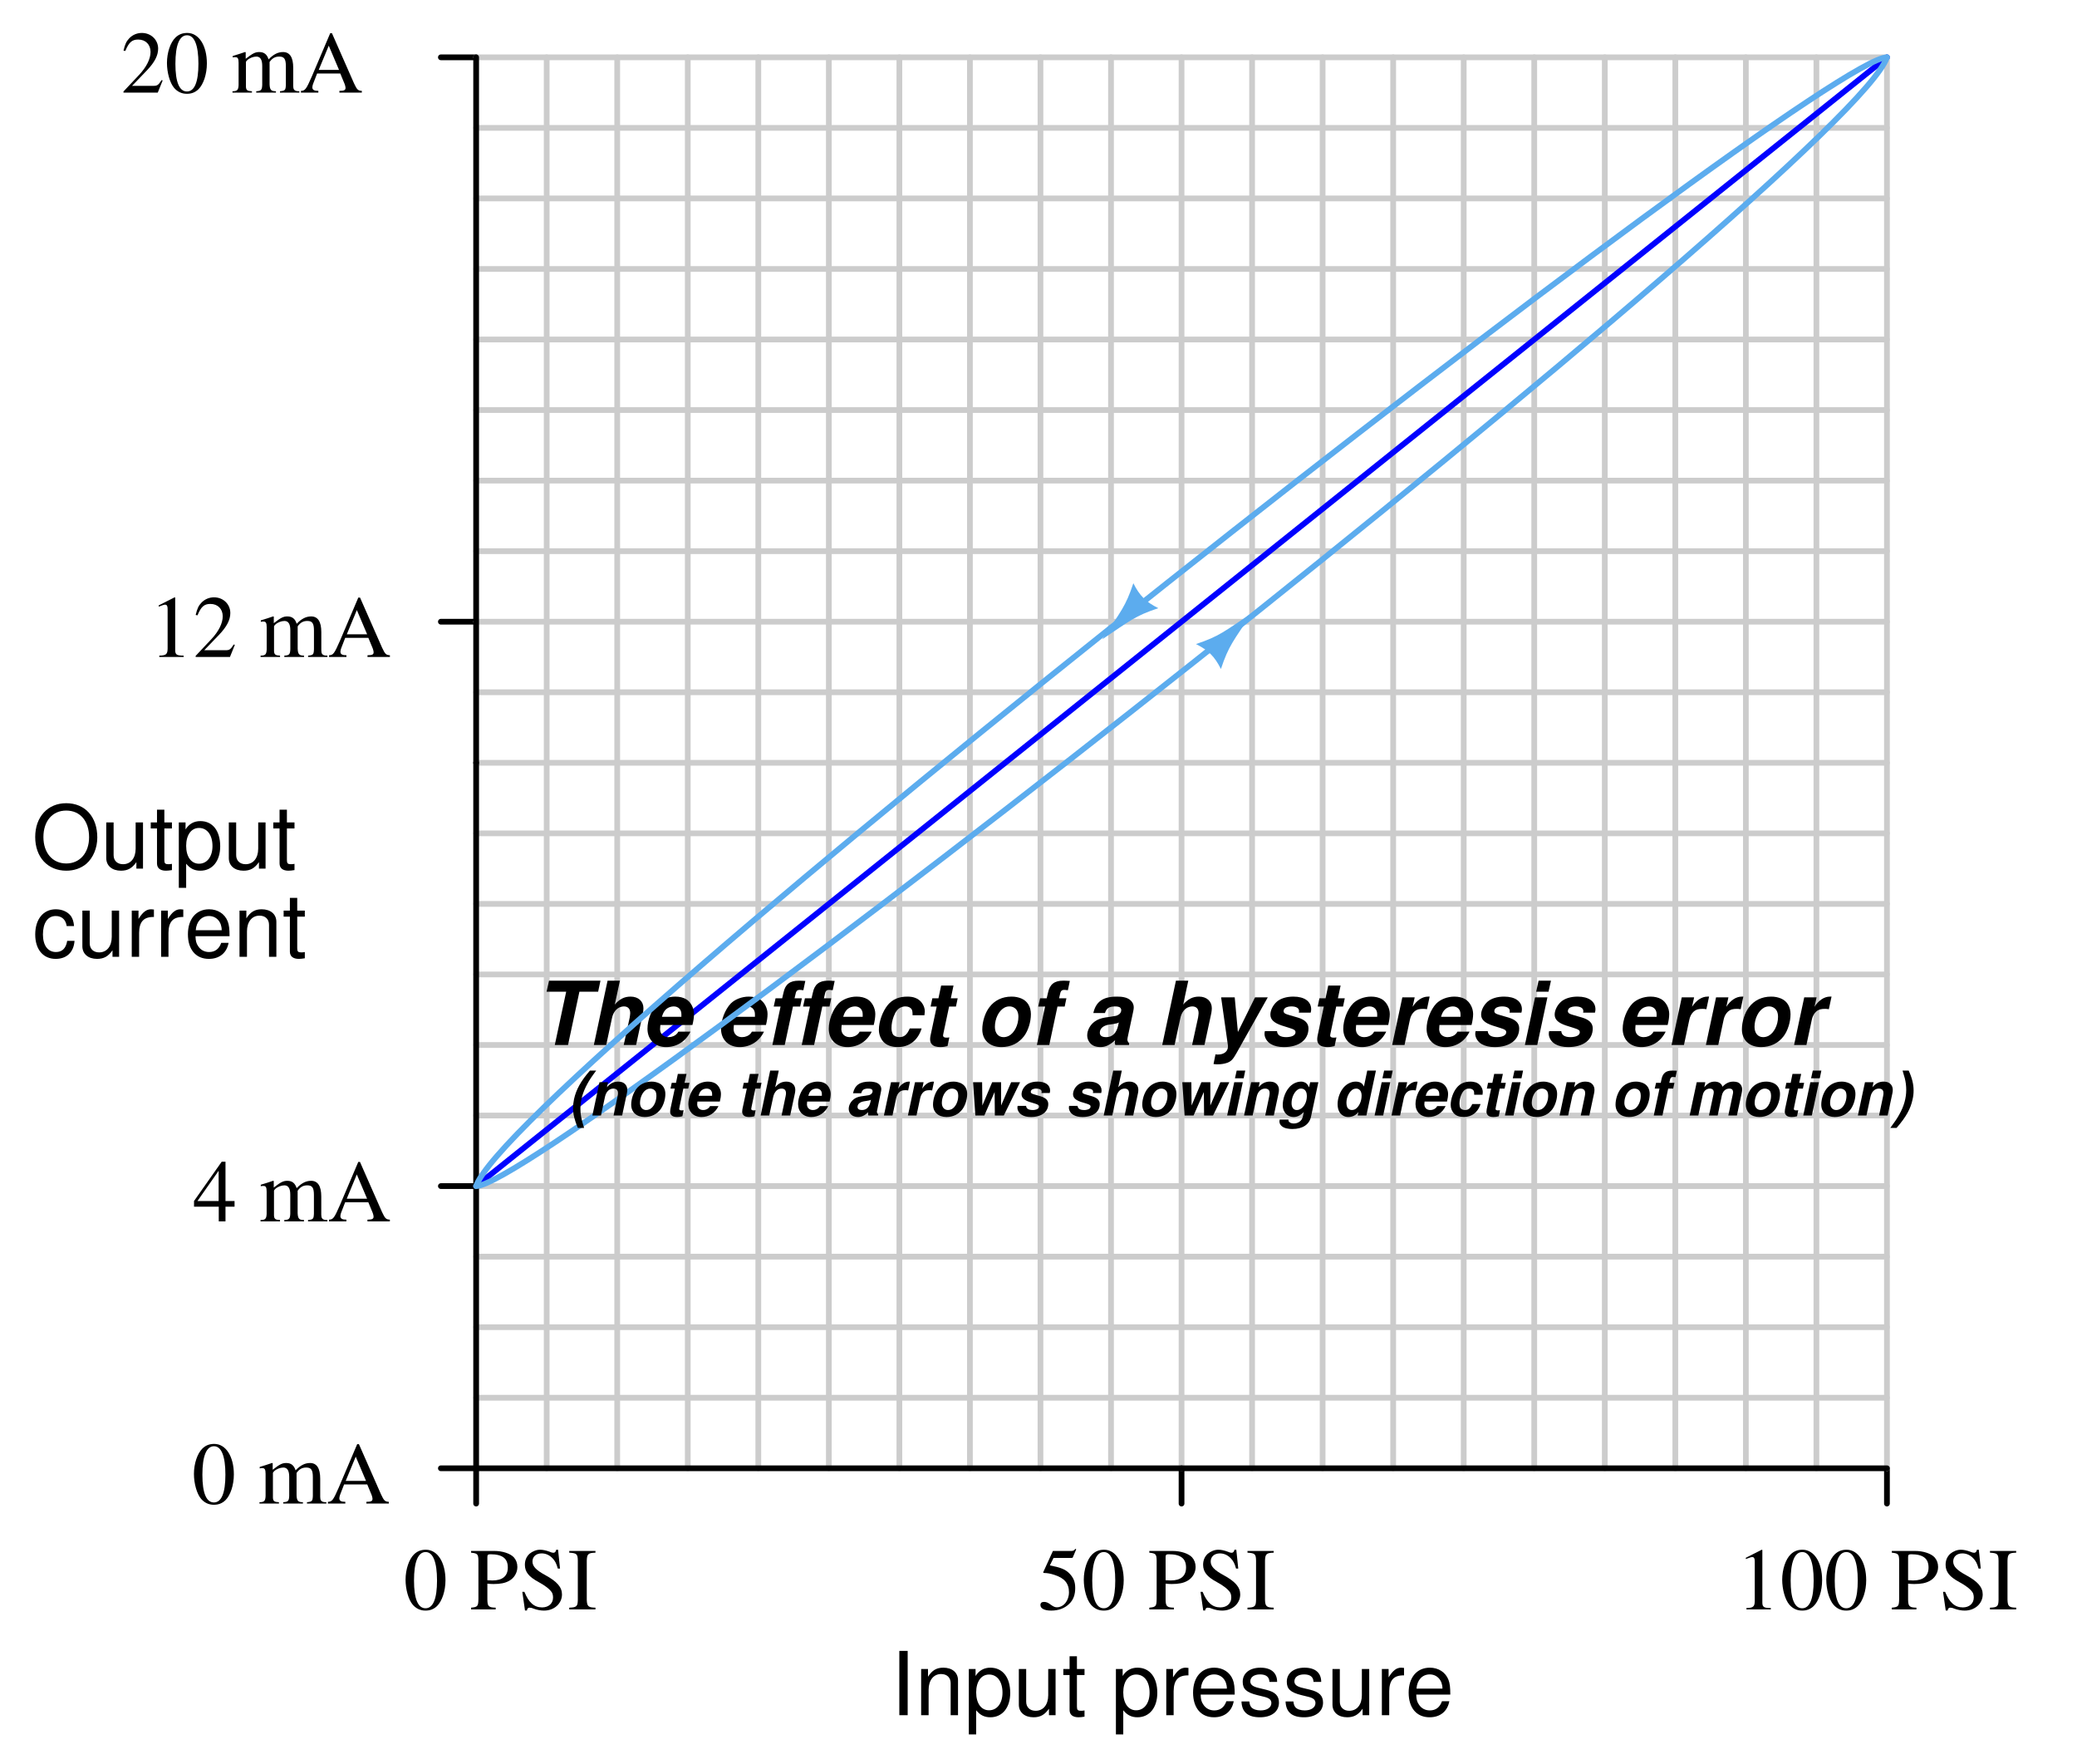 <?xml version="1.0" encoding="UTF-8"?>
<svg xmlns="http://www.w3.org/2000/svg" xmlns:xlink="http://www.w3.org/1999/xlink" viewBox="0 0 264.999 224.999" version="1.2">
<defs>
<g>
<symbol overflow="visible" id="glyph0-0">
<path style="stroke:none;" d=""/>
</symbol>
<symbol overflow="visible" id="glyph0-1">
<path style="stroke:none;" d="M 4.375 -8.344 C 2.031 -8.344 0.422 -6.609 0.422 -4.031 C 0.422 -1.469 2.016 0.266 4.391 0.266 C 5.391 0.266 6.266 -0.047 6.938 -0.609 C 7.812 -1.359 8.344 -2.625 8.344 -3.969 C 8.344 -6.609 6.781 -8.344 4.375 -8.344 Z M 4.375 -7.406 C 6.156 -7.406 7.297 -6.078 7.297 -4 C 7.297 -2.016 6.125 -0.656 4.391 -0.656 C 2.625 -0.656 1.469 -2.016 1.469 -4.031 C 1.469 -6.062 2.625 -7.406 4.375 -7.406 Z M 4.375 -7.406 "/>
</symbol>
<symbol overflow="visible" id="glyph0-2">
<path style="stroke:none;" d="M 5.422 0 L 5.422 -5.891 L 4.484 -5.891 L 4.484 -2.547 C 4.484 -1.344 3.859 -0.562 2.875 -0.562 C 2.141 -0.562 1.672 -1.016 1.672 -1.719 L 1.672 -5.891 L 0.734 -5.891 L 0.734 -1.344 C 0.734 -0.375 1.469 0.266 2.609 0.266 C 3.469 0.266 4.031 -0.047 4.578 -0.828 L 4.578 0 Z M 5.422 0 "/>
</symbol>
<symbol overflow="visible" id="glyph0-3">
<path style="stroke:none;" d="M 2.859 -5.891 L 1.891 -5.891 L 1.891 -7.516 L 0.953 -7.516 L 0.953 -5.891 L 0.156 -5.891 L 0.156 -5.125 L 0.953 -5.125 L 0.953 -0.672 C 0.953 -0.062 1.359 0.266 2.094 0.266 C 2.344 0.266 2.547 0.234 2.859 0.188 L 2.859 -0.609 C 2.719 -0.578 2.594 -0.562 2.406 -0.562 C 2 -0.562 1.891 -0.672 1.891 -1.094 L 1.891 -5.125 L 2.859 -5.125 Z M 2.859 -5.891 "/>
</symbol>
<symbol overflow="visible" id="glyph0-4">
<path style="stroke:none;" d="M 0.609 2.453 L 1.547 2.453 L 1.547 -0.625 C 2.047 -0.016 2.594 0.266 3.359 0.266 C 4.891 0.266 5.891 -0.969 5.891 -2.844 C 5.891 -4.828 4.922 -6.062 3.359 -6.062 C 2.547 -6.062 1.906 -5.703 1.469 -5 L 1.469 -5.891 L 0.609 -5.891 Z M 3.188 -5.188 C 4.234 -5.188 4.906 -4.281 4.906 -2.875 C 4.906 -1.531 4.219 -0.625 3.188 -0.625 C 2.188 -0.625 1.547 -1.516 1.547 -2.906 C 1.547 -4.281 2.188 -5.188 3.188 -5.188 Z M 3.188 -5.188 "/>
</symbol>
<symbol overflow="visible" id="glyph0-5">
<path style="stroke:none;" d="M 2.188 -8.203 L 1.125 -8.203 L 1.125 0 L 2.188 0 Z M 2.188 -8.203 "/>
</symbol>
<symbol overflow="visible" id="glyph0-6">
<path style="stroke:none;" d="M 0.781 -5.891 L 0.781 0 L 1.734 0 L 1.734 -3.25 C 1.734 -4.453 2.359 -5.25 3.328 -5.25 C 4.078 -5.25 4.547 -4.797 4.547 -4.078 L 4.547 0 L 5.484 0 L 5.484 -4.453 C 5.484 -5.438 4.75 -6.062 3.609 -6.062 C 2.734 -6.062 2.172 -5.719 1.656 -4.906 L 1.656 -5.891 Z M 0.781 -5.891 "/>
</symbol>
<symbol overflow="visible" id="glyph0-7">
<path style="stroke:none;" d=""/>
</symbol>
<symbol overflow="visible" id="glyph0-8">
<path style="stroke:none;" d="M 0.781 -5.891 L 0.781 0 L 1.719 0 L 1.719 -3.062 C 1.734 -4.484 2.312 -5.109 3.609 -5.078 L 3.609 -6.031 C 3.453 -6.047 3.359 -6.062 3.25 -6.062 C 2.641 -6.062 2.188 -5.703 1.641 -4.828 L 1.641 -5.891 Z M 0.781 -5.891 "/>
</symbol>
<symbol overflow="visible" id="glyph0-9">
<path style="stroke:none;" d="M 5.766 -2.625 C 5.766 -3.531 5.703 -4.078 5.531 -4.516 C 5.156 -5.484 4.25 -6.062 3.156 -6.062 C 1.5 -6.062 0.453 -4.812 0.453 -2.875 C 0.453 -0.922 1.469 0.266 3.125 0.266 C 4.484 0.266 5.406 -0.5 5.641 -1.781 L 4.703 -1.781 C 4.438 -1.016 3.922 -0.609 3.156 -0.609 C 2.562 -0.609 2.062 -0.875 1.75 -1.375 C 1.516 -1.703 1.438 -2.047 1.422 -2.625 Z M 1.453 -3.391 C 1.531 -4.484 2.188 -5.203 3.141 -5.203 C 4.094 -5.203 4.766 -4.453 4.766 -3.391 Z M 1.453 -3.391 "/>
</symbol>
<symbol overflow="visible" id="glyph0-10">
<path style="stroke:none;" d="M 4.922 -4.25 C 4.922 -5.406 4.156 -6.062 2.797 -6.062 C 1.422 -6.062 0.531 -5.359 0.531 -4.266 C 0.531 -3.344 1 -2.906 2.391 -2.562 L 3.281 -2.344 C 3.922 -2.188 4.188 -1.953 4.188 -1.547 C 4.188 -0.984 3.641 -0.609 2.812 -0.609 C 2.312 -0.609 1.875 -0.75 1.641 -1 C 1.5 -1.172 1.422 -1.344 1.375 -1.75 L 0.375 -1.75 C 0.422 -0.391 1.188 0.266 2.734 0.266 C 4.219 0.266 5.156 -0.469 5.156 -1.609 C 5.156 -2.484 4.672 -2.969 3.5 -3.25 L 2.594 -3.469 C 1.828 -3.641 1.5 -3.891 1.5 -4.312 C 1.5 -4.859 1.984 -5.203 2.75 -5.203 C 3.516 -5.203 3.922 -4.875 3.938 -4.25 Z M 4.922 -4.25 "/>
</symbol>
<symbol overflow="visible" id="glyph0-11">
<path style="stroke:none;" d="M 5.297 -3.922 C 5.25 -4.484 5.125 -4.859 4.906 -5.188 C 4.5 -5.734 3.797 -6.062 2.969 -6.062 C 1.375 -6.062 0.344 -4.797 0.344 -2.844 C 0.344 -0.938 1.359 0.266 2.953 0.266 C 4.359 0.266 5.25 -0.578 5.359 -2.031 L 4.422 -2.031 C 4.266 -1.078 3.781 -0.609 2.984 -0.609 C 1.953 -0.609 1.328 -1.453 1.328 -2.844 C 1.328 -4.312 1.938 -5.203 2.953 -5.203 C 3.75 -5.203 4.234 -4.734 4.359 -3.922 Z M 5.297 -3.922 "/>
</symbol>
<symbol overflow="visible" id="glyph1-0">
<path style="stroke:none;" d=""/>
</symbol>
<symbol overflow="visible" id="glyph1-1">
<path style="stroke:none;" d="M 2.859 -7.609 C 2.234 -7.609 1.766 -7.422 1.344 -7.016 C 0.703 -6.391 0.266 -5.094 0.266 -3.781 C 0.266 -2.547 0.641 -1.234 1.172 -0.609 C 1.594 -0.109 2.156 0.156 2.812 0.156 C 3.391 0.156 3.875 -0.031 4.281 -0.422 C 4.922 -1.047 5.359 -2.344 5.359 -3.719 C 5.359 -6.016 4.328 -7.609 2.859 -7.609 Z M 2.828 -7.312 C 3.766 -7.312 4.281 -6.047 4.281 -3.688 C 4.281 -1.344 3.781 -0.141 2.812 -0.141 C 1.844 -0.141 1.344 -1.344 1.344 -3.672 C 1.344 -6.078 1.859 -7.312 2.828 -7.312 Z M 2.828 -7.312 "/>
</symbol>
<symbol overflow="visible" id="glyph1-2">
<path style="stroke:none;" d=""/>
</symbol>
<symbol overflow="visible" id="glyph1-3">
<path style="stroke:none;" d="M 0.188 -7.234 C 1.016 -7.141 1.109 -7.047 1.125 -6.219 L 1.125 -1.344 C 1.109 -0.391 1.031 -0.297 0.188 -0.219 L 0.188 0 L 3.328 0 L 3.328 -0.219 C 2.438 -0.234 2.281 -0.391 2.266 -1.219 L 2.266 -3.281 C 2.562 -3.25 2.75 -3.234 3.047 -3.234 C 3.938 -3.234 4.531 -3.359 5.016 -3.625 C 5.688 -3.984 6.094 -4.672 6.094 -5.406 C 6.094 -5.891 5.938 -6.312 5.641 -6.641 C 5.188 -7.125 4.203 -7.453 3.156 -7.453 L 0.188 -7.453 Z M 2.266 -6.656 C 2.266 -6.953 2.344 -7.031 2.656 -7.031 C 4.172 -7.031 4.875 -6.5 4.875 -5.344 C 4.875 -4.25 4.203 -3.688 2.906 -3.688 C 2.688 -3.688 2.531 -3.703 2.266 -3.719 Z M 2.266 -6.656 "/>
</symbol>
<symbol overflow="visible" id="glyph1-4">
<path style="stroke:none;" d="M 5.031 -7.609 L 4.797 -7.609 C 4.75 -7.359 4.625 -7.219 4.438 -7.219 C 4.312 -7.219 4.125 -7.266 3.938 -7.359 C 3.516 -7.516 3.109 -7.609 2.734 -7.609 C 2.266 -7.609 1.766 -7.406 1.391 -7.094 C 1 -6.734 0.797 -6.266 0.797 -5.688 C 0.797 -4.781 1.297 -4.156 2.547 -3.484 C 3.359 -3.047 3.953 -2.594 4.234 -2.172 C 4.328 -2.031 4.391 -1.781 4.391 -1.5 C 4.391 -0.766 3.828 -0.25 3 -0.25 C 1.984 -0.25 1.297 -0.859 0.734 -2.234 L 0.469 -2.234 L 0.812 0.141 L 1.062 0.141 C 1.062 -0.062 1.203 -0.219 1.375 -0.219 C 1.5 -0.219 1.688 -0.188 1.906 -0.094 C 2.328 0.062 2.797 0.156 3.234 0.156 C 4.531 0.156 5.531 -0.734 5.531 -1.906 C 5.531 -2.828 4.906 -3.547 3.422 -4.359 C 2.234 -5 1.766 -5.484 1.766 -6.109 C 1.766 -6.734 2.234 -7.141 2.938 -7.141 C 3.438 -7.141 3.922 -6.938 4.312 -6.531 C 4.656 -6.172 4.812 -5.875 5 -5.203 L 5.281 -5.203 Z M 5.031 -7.609 "/>
</symbol>
<symbol overflow="visible" id="glyph1-5">
<path style="stroke:none;" d="M 0.203 0 L 3.547 0 L 3.547 -0.219 C 2.625 -0.234 2.469 -0.391 2.438 -1.219 L 2.438 -6.219 C 2.469 -7.062 2.609 -7.203 3.547 -7.234 L 3.547 -7.453 L 0.203 -7.453 L 0.203 -7.234 C 1.156 -7.172 1.281 -7.062 1.297 -6.219 L 1.297 -1.219 C 1.281 -0.375 1.141 -0.25 0.203 -0.219 Z M 0.203 0 "/>
</symbol>
<symbol overflow="visible" id="glyph1-6">
<path style="stroke:none;" d="M 2.031 -6.562 L 4.234 -6.562 C 4.438 -6.562 4.469 -6.562 4.5 -6.656 L 4.922 -7.656 L 4.828 -7.734 C 4.656 -7.516 4.562 -7.453 4.312 -7.453 L 1.953 -7.453 L 0.734 -4.781 C 0.719 -4.766 0.719 -4.75 0.719 -4.719 C 0.719 -4.656 0.766 -4.641 0.859 -4.641 C 1.219 -4.641 1.656 -4.562 2.125 -4.406 C 3.422 -4 4 -3.312 4 -2.188 C 4 -1.109 3.328 -0.266 2.438 -0.266 C 2.219 -0.266 2.031 -0.344 1.703 -0.578 C 1.344 -0.859 1.094 -0.953 0.828 -0.953 C 0.516 -0.953 0.359 -0.828 0.359 -0.547 C 0.359 -0.109 0.875 0.156 1.734 0.156 C 2.672 0.156 3.469 -0.141 4.047 -0.719 C 4.562 -1.219 4.797 -1.875 4.797 -2.719 C 4.797 -3.531 4.578 -4.047 4.031 -4.609 C 3.531 -5.109 2.891 -5.359 1.562 -5.609 Z M 2.031 -6.562 "/>
</symbol>
<symbol overflow="visible" id="glyph1-7">
<path style="stroke:none;" d="M 1.328 0 L 4.438 0 L 4.438 -0.172 C 3.562 -0.172 3.375 -0.297 3.359 -0.828 L 3.359 -7.578 L 3.281 -7.609 L 1.25 -6.578 L 1.25 -6.422 C 1.688 -6.594 1.953 -6.672 2.062 -6.672 C 2.297 -6.672 2.391 -6.5 2.391 -6.141 L 2.391 -1.047 C 2.375 -0.344 2.188 -0.188 1.328 -0.172 Z M 1.328 0 "/>
</symbol>
<symbol overflow="visible" id="glyph1-8">
<path style="stroke:none;" d="M 5.312 -2.594 L 4.156 -2.594 L 4.156 -7.609 L 3.672 -7.609 L 0.141 -2.594 L 0.141 -1.875 L 3.297 -1.875 L 3.297 0 L 4.156 0 L 4.156 -1.875 L 5.312 -1.875 Z M 3.281 -2.594 L 0.578 -2.594 L 3.281 -6.453 Z M 3.281 -2.594 "/>
</symbol>
<symbol overflow="visible" id="glyph1-9">
<path style="stroke:none;" d="M 0.188 0 L 2.672 0 L 2.672 -0.172 C 2.109 -0.188 1.922 -0.297 1.906 -0.75 L 1.906 -3.922 C 1.906 -3.953 2 -4.062 2.078 -4.141 C 2.359 -4.406 2.844 -4.594 3.234 -4.594 C 3.734 -4.594 3.984 -4.203 3.984 -3.406 L 3.984 -0.969 C 3.953 -0.328 3.844 -0.203 3.219 -0.172 L 3.219 0 L 5.734 0 L 5.734 -0.172 C 5.109 -0.172 4.953 -0.344 4.922 -1.062 L 4.922 -3.906 C 5.266 -4.391 5.625 -4.594 6.156 -4.594 C 6.797 -4.594 7 -4.281 7 -3.359 L 7 -0.984 C 6.969 -0.312 6.906 -0.234 6.25 -0.172 L 6.25 0 L 8.719 0 L 8.719 -0.172 L 8.422 -0.188 C 8.062 -0.25 7.938 -0.422 7.938 -0.859 L 7.938 -3.172 C 7.938 -4.5 7.5 -5.172 6.641 -5.172 C 5.984 -5.172 5.406 -4.875 4.797 -4.234 C 4.594 -4.875 4.219 -5.172 3.609 -5.172 C 3.109 -5.172 2.797 -5.031 1.875 -4.312 L 1.875 -5.156 L 1.781 -5.172 C 1.188 -4.969 0.812 -4.844 0.219 -4.672 L 0.219 -4.484 C 0.344 -4.516 0.453 -4.516 0.578 -4.516 C 0.859 -4.516 0.969 -4.344 0.969 -3.797 L 0.969 -0.953 C 0.938 -0.328 0.797 -0.172 0.188 -0.172 Z M 0.188 0 "/>
</symbol>
<symbol overflow="visible" id="glyph1-10">
<path style="stroke:none;" d="M 7.938 -0.219 C 7.438 -0.25 7.328 -0.359 6.938 -1.188 L 4.125 -7.578 L 3.906 -7.578 L 1.562 -2.062 C 0.844 -0.422 0.703 -0.234 0.172 -0.219 L 0.172 0 L 2.391 0 L 2.391 -0.219 C 1.859 -0.219 1.625 -0.344 1.625 -0.672 C 1.625 -0.812 1.672 -0.969 1.719 -1.109 L 2.234 -2.438 L 5.188 -2.438 L 5.641 -1.344 C 5.781 -1.047 5.859 -0.75 5.859 -0.594 C 5.859 -0.312 5.672 -0.219 5.078 -0.219 L 5.078 0 L 7.938 0 Z M 2.438 -2.891 L 3.719 -5.984 L 5.031 -2.891 Z M 2.438 -2.891 "/>
</symbol>
<symbol overflow="visible" id="glyph1-11">
<path style="stroke:none;" d="M 5.344 -1.547 L 5.203 -1.594 C 4.781 -0.938 4.656 -0.859 4.125 -0.859 L 1.438 -0.859 L 3.328 -2.828 C 4.328 -3.875 4.766 -4.734 4.766 -5.609 C 4.766 -6.734 3.859 -7.609 2.688 -7.609 C 2.062 -7.609 1.484 -7.359 1.062 -6.906 C 0.703 -6.531 0.547 -6.172 0.344 -5.359 L 0.578 -5.312 C 1.031 -6.406 1.422 -6.766 2.219 -6.766 C 3.172 -6.766 3.797 -6.125 3.797 -5.188 C 3.797 -4.297 3.281 -3.266 2.344 -2.266 L 0.344 -0.141 L 0.344 0 L 4.719 0 Z M 5.344 -1.547 "/>
</symbol>
<symbol overflow="visible" id="glyph2-0">
<path style="stroke:none;" d=""/>
</symbol>
<symbol overflow="visible" id="glyph2-1">
<path style="stroke:none;" d="M 5.781 -6.797 L 8.172 -6.797 L 8.469 -8.203 L 1.906 -8.203 L 1.594 -6.797 L 4.094 -6.797 L 2.641 0 L 4.328 0 Z M 5.781 -6.797 "/>
</symbol>
<symbol overflow="visible" id="glyph2-2">
<path style="stroke:none;" d="M 2.5 -8.203 L 0.75 0 L 2.328 0 L 3.062 -3.422 C 3.203 -4.141 3.641 -4.688 4.156 -4.844 C 4.297 -4.891 4.438 -4.922 4.578 -4.922 C 5.109 -4.922 5.391 -4.609 5.391 -4.062 C 5.391 -3.922 5.359 -3.766 5.328 -3.516 L 4.562 0 L 6.141 0 L 7.016 -4.078 C 7.047 -4.281 7.078 -4.484 7.078 -4.688 C 7.078 -5.578 6.422 -6.172 5.438 -6.172 C 4.641 -6.172 4.031 -5.859 3.422 -5.156 L 4.078 -8.203 Z M 2.5 -8.203 "/>
</symbol>
<symbol overflow="visible" id="glyph2-3">
<path style="stroke:none;" d="M 6.453 -2.547 C 6.578 -3.047 6.656 -3.516 6.656 -3.953 C 6.656 -4.719 6.234 -5.5 5.641 -5.844 C 5.266 -6.062 4.797 -6.172 4.266 -6.172 C 3.391 -6.172 2.484 -5.828 1.953 -5.281 C 1.234 -4.516 0.719 -3.203 0.719 -2.062 C 0.719 -0.688 1.672 0.266 3.094 0.266 C 4.453 0.266 5.594 -0.453 6.203 -1.703 L 4.656 -1.703 C 4.484 -1.359 4.156 -1.125 3.719 -1.031 C 3.594 -1.016 3.5 -1 3.391 -1 C 2.828 -1 2.406 -1.344 2.344 -1.844 C 2.328 -1.906 2.328 -1.969 2.328 -2.031 C 2.328 -2.156 2.344 -2.266 2.359 -2.547 Z M 5.047 -3.594 L 2.562 -3.594 C 2.766 -4.297 3.062 -4.656 3.594 -4.844 C 3.75 -4.891 3.906 -4.922 4.062 -4.922 C 4.656 -4.922 5.047 -4.531 5.047 -3.922 Z M 5.047 -3.594 "/>
</symbol>
<symbol overflow="visible" id="glyph2-4">
<path style="stroke:none;" d=""/>
</symbol>
<symbol overflow="visible" id="glyph2-5">
<path style="stroke:none;" d="M 4.781 -5.953 L 3.844 -5.953 L 3.984 -6.547 C 4.031 -6.797 4.125 -6.938 4.281 -7 C 4.359 -7.016 4.422 -7.031 4.5 -7.031 C 4.609 -7.031 4.688 -7.016 4.969 -6.984 L 5.219 -8.172 C 4.688 -8.203 4.578 -8.203 4.359 -8.203 C 3.25 -8.203 2.656 -7.734 2.438 -6.688 L 2.266 -5.953 L 1.422 -5.953 L 1.188 -4.906 L 2.062 -4.906 L 1.016 0 L 2.594 0 L 3.641 -4.906 L 4.562 -4.906 Z M 4.781 -5.953 "/>
</symbol>
<symbol overflow="visible" id="glyph2-6">
<path style="stroke:none;" d="M 6.672 -3.797 C 6.703 -4.078 6.719 -4.172 6.719 -4.281 C 6.719 -5.031 6.203 -5.766 5.484 -6.016 C 5.203 -6.125 4.859 -6.172 4.484 -6.172 C 3.422 -6.172 2.594 -5.828 2 -5.109 C 1.344 -4.312 0.859 -3 0.859 -1.938 C 0.859 -1.375 1.062 -0.828 1.422 -0.422 C 1.828 0.031 2.453 0.266 3.281 0.266 C 4.734 0.266 5.844 -0.594 6.312 -2.109 L 4.797 -2.109 C 4.453 -1.312 4.078 -1 3.469 -1 C 3.109 -1 2.766 -1.156 2.641 -1.375 C 2.531 -1.578 2.469 -1.844 2.469 -2.156 C 2.469 -2.672 2.562 -3.141 2.75 -3.641 C 2.984 -4.266 3.281 -4.641 3.672 -4.797 C 3.844 -4.875 4.031 -4.922 4.234 -4.922 C 4.609 -4.922 4.891 -4.781 5.047 -4.547 C 5.125 -4.375 5.156 -4.234 5.156 -3.797 Z M 6.672 -3.797 "/>
</symbol>
<symbol overflow="visible" id="glyph2-7">
<path style="stroke:none;" d="M 4.656 -5.953 L 3.781 -5.953 L 4.125 -7.578 L 2.547 -7.578 L 2.203 -5.953 L 1.422 -5.953 L 1.203 -4.906 L 1.984 -4.906 L 1.188 -1.172 C 1.156 -1.016 1.141 -0.859 1.141 -0.703 C 1.141 -0.266 1.406 0.078 1.828 0.188 C 2.016 0.234 2.203 0.266 2.406 0.266 C 2.781 0.266 3.047 0.219 3.359 0.141 L 3.594 -0.969 C 3.438 -0.938 3.344 -0.938 3.219 -0.938 C 2.984 -0.938 2.844 -1 2.797 -1.141 C 2.797 -1.172 2.797 -1.188 2.797 -1.219 C 2.797 -1.266 2.812 -1.406 2.859 -1.594 L 3.562 -4.906 L 4.438 -4.906 Z M 4.656 -5.953 "/>
</symbol>
<symbol overflow="visible" id="glyph2-8">
<path style="stroke:none;" d="M 4.641 -6.172 C 3.469 -6.172 2.469 -5.688 1.812 -4.797 C 1.266 -4.078 0.922 -2.953 0.922 -1.984 C 0.922 -0.625 1.875 0.266 3.359 0.266 C 4.578 0.266 5.562 -0.219 6.25 -1.125 C 6.781 -1.828 7.125 -2.953 7.125 -3.922 C 7.125 -4.875 6.688 -5.609 5.891 -5.938 C 5.5 -6.094 5.125 -6.172 4.641 -6.172 Z M 4.406 -4.922 C 4.812 -4.922 5.203 -4.688 5.375 -4.344 C 5.484 -4.125 5.531 -3.875 5.531 -3.594 C 5.531 -2.547 5.016 -1.531 4.297 -1.156 C 4.094 -1.062 3.875 -1 3.641 -1 C 2.969 -1 2.531 -1.5 2.531 -2.312 C 2.531 -3.375 3.031 -4.375 3.75 -4.766 C 3.969 -4.875 4.156 -4.922 4.406 -4.922 Z M 4.406 -4.922 "/>
</symbol>
<symbol overflow="visible" id="glyph2-9">
<path style="stroke:none;" d="M 5.922 -0.188 C 5.828 -0.312 5.781 -0.375 5.734 -0.469 C 5.703 -0.547 5.688 -0.625 5.688 -0.703 C 5.688 -0.766 5.703 -0.844 5.719 -0.938 L 6.438 -4.312 C 6.484 -4.516 6.5 -4.688 6.5 -4.812 C 6.5 -5.438 6 -5.953 5.25 -6.094 C 4.969 -6.156 4.672 -6.172 4.344 -6.172 C 2.578 -6.172 1.672 -5.531 1.344 -4.078 L 2.828 -4.078 C 3 -4.594 3.234 -4.812 3.734 -4.891 C 3.844 -4.906 3.969 -4.922 4.078 -4.922 C 4.531 -4.922 4.766 -4.844 4.859 -4.641 C 4.891 -4.578 4.906 -4.516 4.906 -4.438 C 4.906 -4.203 4.75 -3.953 4.516 -3.844 C 4.297 -3.719 4.297 -3.719 3.484 -3.594 L 2.828 -3.5 C 2.297 -3.406 1.875 -3.25 1.531 -3 C 0.938 -2.578 0.562 -1.891 0.562 -1.219 C 0.562 -0.625 0.938 -0.062 1.484 0.141 C 1.703 0.219 1.969 0.266 2.25 0.266 C 2.891 0.266 3.438 0.016 4.125 -0.609 C 4.078 -0.438 4.078 -0.375 4.078 -0.297 C 4.078 -0.188 4.109 -0.125 4.156 0 L 5.891 0 Z M 4.5 -2.438 C 4.297 -1.516 3.75 -1 3 -1 C 2.453 -1 2.172 -1.188 2.172 -1.562 C 2.172 -2.094 2.594 -2.469 3.312 -2.594 L 3.875 -2.672 C 4.406 -2.766 4.406 -2.766 4.594 -2.875 Z M 4.5 -2.438 "/>
</symbol>
<symbol overflow="visible" id="glyph2-10">
<path style="stroke:none;" d="M 5.719 -6.078 L 3.531 -1.656 L 3.125 -6.078 L 1.391 -6.078 L 2.25 0 L 2.266 0.172 C 2.266 0.812 1.766 1.219 0.984 1.219 C 0.859 1.219 0.797 1.219 0.672 1.188 L 0.422 2.422 L 0.5 2.438 C 0.609 2.453 0.75 2.469 0.906 2.469 C 1.422 2.469 1.828 2.391 2.188 2.266 C 2.672 2.078 2.906 1.828 3.312 1.109 L 7.344 -6.078 Z M 5.719 -6.078 "/>
</symbol>
<symbol overflow="visible" id="glyph2-11">
<path style="stroke:none;" d="M 6.562 -4.125 C 6.609 -4.312 6.625 -4.406 6.625 -4.547 C 6.625 -5.562 5.766 -6.172 4.359 -6.172 C 3.469 -6.172 2.719 -5.938 2.234 -5.516 C 1.75 -5.078 1.422 -4.438 1.422 -3.875 C 1.422 -3.234 1.891 -2.812 2.875 -2.484 L 3.766 -2.203 C 4.484 -1.984 4.625 -1.875 4.625 -1.625 C 4.625 -1.344 4.359 -1.125 3.922 -1.047 C 3.766 -1.016 3.609 -1 3.453 -1 C 2.703 -1 2.297 -1.266 2.266 -1.766 L 0.719 -1.766 C 0.703 -1.703 0.703 -1.656 0.688 -1.625 C 0.672 -1.547 0.672 -1.5 0.672 -1.422 C 0.672 -0.922 1 -0.391 1.5 -0.109 C 1.938 0.141 2.469 0.266 3.156 0.266 C 5.078 0.266 6.281 -0.656 6.281 -2.109 C 6.281 -2.781 5.844 -3.219 4.922 -3.5 L 3.844 -3.812 C 3.359 -3.953 3.188 -4.031 3.125 -4.203 C 3.109 -4.234 3.109 -4.281 3.109 -4.312 C 3.109 -4.594 3.312 -4.797 3.672 -4.875 C 3.812 -4.906 3.953 -4.922 4.094 -4.922 C 4.719 -4.922 5.078 -4.703 5.078 -4.328 C 5.078 -4.266 5.078 -4.219 5.047 -4.125 Z M 6.562 -4.125 "/>
</symbol>
<symbol overflow="visible" id="glyph2-12">
<path style="stroke:none;" d="M 2 -6.078 L 0.703 0 L 2.281 0 L 2.969 -3.234 C 3.109 -3.906 3.516 -4.406 4.047 -4.547 C 4.234 -4.594 4.438 -4.609 4.672 -4.609 C 4.844 -4.609 4.938 -4.594 5.141 -4.562 L 5.484 -6.172 C 5.391 -6.172 5.359 -6.172 5.281 -6.172 C 4.562 -6.172 3.844 -5.703 3.312 -4.875 L 3.578 -6.078 Z M 2 -6.078 "/>
</symbol>
<symbol overflow="visible" id="glyph2-13">
<path style="stroke:none;" d="M 3.625 -6.078 L 2.047 -6.078 L 0.75 0 L 2.328 0 Z M 4.078 -8.203 L 2.5 -8.203 L 2.188 -6.797 L 3.766 -6.797 Z M 4.078 -8.203 "/>
</symbol>
<symbol overflow="visible" id="glyph3-0">
<path style="stroke:none;" d=""/>
</symbol>
<symbol overflow="visible" id="glyph3-1">
<path style="stroke:none;" d="M 2.812 -5.734 C 1.641 -4.391 1.047 -3.297 0.781 -2.094 C 0.703 -1.703 0.656 -1.328 0.656 -0.953 C 0.656 -0.188 0.859 0.641 1.266 1.578 L 2.062 1.578 C 1.703 0.438 1.594 -0.156 1.594 -0.875 C 1.594 -1.922 1.891 -2.969 2.484 -4.047 C 2.75 -4.547 3.047 -4.984 3.609 -5.734 Z M 2.812 -5.734 "/>
</symbol>
<symbol overflow="visible" id="glyph3-2">
<path style="stroke:none;" d="M 1.406 -4.25 L 0.5 0 L 1.594 0 L 2.109 -2.391 C 2.25 -3.047 2.656 -3.438 3.188 -3.438 C 3.469 -3.438 3.656 -3.328 3.734 -3.109 C 3.75 -3.031 3.766 -2.938 3.766 -2.844 C 3.766 -2.734 3.75 -2.641 3.719 -2.469 L 3.203 0 L 4.297 0 L 4.906 -2.844 C 4.938 -3 4.953 -3.141 4.953 -3.281 C 4.953 -3.75 4.688 -4.125 4.25 -4.266 C 4.109 -4.297 3.953 -4.328 3.797 -4.328 C 3.219 -4.328 2.781 -4.109 2.359 -3.609 L 2.5 -4.25 Z M 1.406 -4.25 "/>
</symbol>
<symbol overflow="visible" id="glyph3-3">
<path style="stroke:none;" d="M 3.25 -4.328 C 2.438 -4.328 1.734 -3.984 1.266 -3.359 C 0.891 -2.844 0.641 -2.078 0.641 -1.391 C 0.641 -0.438 1.312 0.188 2.359 0.188 C 3.203 0.188 3.891 -0.156 4.375 -0.781 C 4.75 -1.281 5 -2.062 5 -2.75 C 5 -3.422 4.688 -3.922 4.125 -4.156 C 3.844 -4.266 3.578 -4.328 3.25 -4.328 Z M 3.078 -3.438 C 3.375 -3.438 3.641 -3.281 3.766 -3.047 C 3.828 -2.891 3.859 -2.719 3.859 -2.516 C 3.859 -1.781 3.516 -1.078 3.016 -0.812 C 2.859 -0.734 2.703 -0.703 2.547 -0.703 C 2.078 -0.703 1.766 -1.062 1.766 -1.609 C 1.766 -2.359 2.125 -3.062 2.625 -3.328 C 2.781 -3.406 2.906 -3.438 3.078 -3.438 Z M 3.078 -3.438 "/>
</symbol>
<symbol overflow="visible" id="glyph3-4">
<path style="stroke:none;" d="M 3.266 -4.172 L 2.641 -4.172 L 2.891 -5.312 L 1.781 -5.312 L 1.547 -4.172 L 1 -4.172 L 0.844 -3.438 L 1.391 -3.438 L 0.828 -0.812 C 0.812 -0.703 0.797 -0.594 0.797 -0.5 C 0.797 -0.188 0.984 0.062 1.281 0.141 C 1.406 0.172 1.547 0.188 1.688 0.188 C 1.938 0.188 2.141 0.156 2.359 0.094 L 2.516 -0.672 C 2.406 -0.656 2.344 -0.656 2.25 -0.656 C 2.094 -0.656 2 -0.703 1.953 -0.797 C 1.953 -0.812 1.953 -0.828 1.953 -0.844 C 1.953 -0.875 1.969 -0.984 2 -1.125 L 2.484 -3.438 L 3.109 -3.438 Z M 3.266 -4.172 "/>
</symbol>
<symbol overflow="visible" id="glyph3-5">
<path style="stroke:none;" d="M 4.516 -1.781 C 4.609 -2.141 4.656 -2.469 4.656 -2.766 C 4.656 -3.312 4.359 -3.844 3.953 -4.094 C 3.688 -4.25 3.359 -4.328 2.984 -4.328 C 2.375 -4.328 1.734 -4.078 1.375 -3.688 C 0.859 -3.172 0.5 -2.25 0.5 -1.453 C 0.5 -0.484 1.172 0.188 2.172 0.188 C 3.125 0.188 3.906 -0.312 4.344 -1.203 L 3.266 -1.203 C 3.141 -0.953 2.906 -0.781 2.594 -0.719 C 2.516 -0.703 2.453 -0.703 2.375 -0.703 C 1.984 -0.703 1.688 -0.938 1.641 -1.297 C 1.625 -1.344 1.625 -1.375 1.625 -1.422 C 1.625 -1.5 1.641 -1.578 1.656 -1.781 Z M 3.531 -2.516 L 1.797 -2.516 C 1.938 -3.016 2.141 -3.266 2.516 -3.391 C 2.625 -3.422 2.734 -3.438 2.844 -3.438 C 3.266 -3.438 3.531 -3.172 3.531 -2.75 Z M 3.531 -2.516 "/>
</symbol>
<symbol overflow="visible" id="glyph3-6">
<path style="stroke:none;" d=""/>
</symbol>
<symbol overflow="visible" id="glyph3-7">
<path style="stroke:none;" d="M 1.75 -5.734 L 0.531 0 L 1.625 0 L 2.141 -2.391 C 2.25 -2.891 2.547 -3.281 2.906 -3.391 C 3.016 -3.422 3.109 -3.438 3.203 -3.438 C 3.578 -3.438 3.766 -3.234 3.766 -2.844 C 3.766 -2.734 3.75 -2.641 3.719 -2.469 L 3.203 0 L 4.297 0 L 4.906 -2.844 C 4.938 -3 4.953 -3.141 4.953 -3.281 C 4.953 -3.906 4.5 -4.328 3.812 -4.328 C 3.25 -4.328 2.812 -4.109 2.391 -3.609 L 2.844 -5.734 Z M 1.75 -5.734 "/>
</symbol>
<symbol overflow="visible" id="glyph3-8">
<path style="stroke:none;" d="M 4.156 -0.141 C 4.078 -0.219 4.047 -0.266 4.016 -0.328 C 4 -0.391 3.984 -0.438 3.984 -0.484 C 3.984 -0.531 4 -0.594 4.016 -0.656 L 4.5 -3.016 C 4.531 -3.156 4.547 -3.281 4.547 -3.375 C 4.547 -3.797 4.203 -4.172 3.672 -4.266 C 3.484 -4.312 3.266 -4.328 3.047 -4.328 C 1.797 -4.328 1.172 -3.875 0.938 -2.844 L 1.984 -2.844 C 2.094 -3.219 2.266 -3.375 2.609 -3.422 C 2.688 -3.438 2.781 -3.438 2.859 -3.438 C 3.172 -3.438 3.328 -3.391 3.406 -3.25 C 3.422 -3.203 3.438 -3.156 3.438 -3.109 C 3.438 -2.938 3.328 -2.766 3.172 -2.688 C 3.016 -2.594 3.016 -2.594 2.438 -2.516 L 1.984 -2.453 C 1.609 -2.391 1.312 -2.281 1.078 -2.109 C 0.656 -1.797 0.391 -1.328 0.391 -0.844 C 0.391 -0.438 0.656 -0.047 1.047 0.094 C 1.203 0.156 1.375 0.188 1.578 0.188 C 2.031 0.188 2.406 0.016 2.875 -0.422 C 2.859 -0.312 2.859 -0.266 2.859 -0.219 C 2.859 -0.141 2.875 -0.094 2.906 0 L 4.125 0 Z M 3.156 -1.703 C 3.016 -1.062 2.625 -0.703 2.094 -0.703 C 1.719 -0.703 1.516 -0.828 1.516 -1.094 C 1.516 -1.469 1.812 -1.719 2.328 -1.812 L 2.719 -1.875 C 3.094 -1.938 3.094 -1.938 3.219 -2.016 Z M 3.156 -1.703 "/>
</symbol>
<symbol overflow="visible" id="glyph3-9">
<path style="stroke:none;" d="M 1.406 -4.25 L 0.5 0 L 1.594 0 L 2.078 -2.266 C 2.188 -2.734 2.469 -3.078 2.828 -3.188 C 2.969 -3.219 3.109 -3.234 3.266 -3.234 C 3.391 -3.234 3.453 -3.219 3.594 -3.203 L 3.828 -4.312 C 3.766 -4.328 3.75 -4.328 3.703 -4.328 C 3.188 -4.328 2.688 -4 2.328 -3.422 L 2.5 -4.25 Z M 1.406 -4.25 "/>
</symbol>
<symbol overflow="visible" id="glyph3-10">
<path style="stroke:none;" d="M 4.859 0 L 6.938 -4.25 L 5.797 -4.25 L 4.516 -1.281 L 4.516 -4.25 L 3.375 -4.25 L 2.125 -1.281 L 2.094 -4.25 L 0.938 -4.25 L 1.234 0 L 2.375 0 L 3.688 -3 L 3.719 0 Z M 4.859 0 "/>
</symbol>
<symbol overflow="visible" id="glyph3-11">
<path style="stroke:none;" d="M 4.594 -2.875 C 4.625 -3.031 4.641 -3.094 4.641 -3.188 C 4.641 -3.891 4.047 -4.328 3.047 -4.328 C 2.422 -4.328 1.891 -4.156 1.562 -3.859 C 1.219 -3.562 1 -3.109 1 -2.719 C 1 -2.266 1.328 -1.969 2.016 -1.734 L 2.641 -1.547 C 3.141 -1.391 3.234 -1.312 3.234 -1.141 C 3.234 -0.938 3.047 -0.781 2.734 -0.734 C 2.641 -0.703 2.531 -0.703 2.422 -0.703 C 1.891 -0.703 1.609 -0.875 1.578 -1.234 L 0.5 -1.234 C 0.5 -1.188 0.484 -1.156 0.484 -1.141 C 0.469 -1.094 0.469 -1.047 0.469 -1 C 0.469 -0.641 0.703 -0.281 1.047 -0.078 C 1.359 0.109 1.719 0.188 2.219 0.188 C 3.547 0.188 4.406 -0.469 4.406 -1.469 C 4.406 -1.938 4.094 -2.25 3.438 -2.453 L 2.688 -2.672 C 2.344 -2.766 2.234 -2.828 2.188 -2.938 C 2.188 -2.969 2.172 -3 2.172 -3.031 C 2.172 -3.219 2.328 -3.359 2.578 -3.406 C 2.672 -3.438 2.766 -3.438 2.859 -3.438 C 3.297 -3.438 3.562 -3.297 3.562 -3.031 C 3.562 -2.984 3.547 -2.953 3.531 -2.875 Z M 4.594 -2.875 "/>
</symbol>
<symbol overflow="visible" id="glyph3-12">
<path style="stroke:none;" d="M 2.531 -4.25 L 1.438 -4.25 L 0.531 0 L 1.625 0 Z M 2.844 -5.734 L 1.75 -5.734 L 1.531 -4.75 L 2.641 -4.75 Z M 2.844 -5.734 "/>
</symbol>
<symbol overflow="visible" id="glyph3-13">
<path style="stroke:none;" d="M 4.125 -4.25 L 3.984 -3.594 C 3.797 -4 3.594 -4.203 3.281 -4.281 C 3.172 -4.312 3.078 -4.328 2.984 -4.328 C 2.375 -4.328 1.781 -4.031 1.375 -3.5 C 0.906 -2.938 0.625 -2.078 0.625 -1.312 C 0.625 -0.656 0.984 -0.094 1.531 0.109 C 1.672 0.156 1.828 0.188 2 0.188 C 2.484 0.188 2.797 0.031 3.312 -0.438 L 3.188 0.141 C 3.078 0.656 2.609 1.016 2.031 1.016 C 1.703 1.016 1.453 0.891 1.375 0.703 C 1.359 0.672 1.359 0.641 1.359 0.609 L 1.359 0.516 L 0.234 0.516 C 0.219 0.609 0.203 0.688 0.203 0.75 C 0.203 1.219 0.641 1.594 1.297 1.672 C 1.469 1.703 1.656 1.719 1.844 1.719 C 3.156 1.719 4.016 1.156 4.234 0.141 L 5.172 -4.25 Z M 2.984 -3.438 C 3.25 -3.438 3.484 -3.297 3.594 -3.047 C 3.672 -2.875 3.703 -2.688 3.703 -2.484 C 3.703 -1.719 3.328 -1.016 2.781 -0.781 C 2.656 -0.719 2.531 -0.703 2.406 -0.703 C 2 -0.703 1.75 -1.031 1.75 -1.578 C 1.75 -2.328 2.125 -3.094 2.625 -3.359 C 2.734 -3.422 2.844 -3.438 2.984 -3.438 Z M 2.984 -3.438 "/>
</symbol>
<symbol overflow="visible" id="glyph3-14">
<path style="stroke:none;" d="M 3.188 0 L 4.297 0 L 5.516 -5.734 L 4.406 -5.734 L 3.984 -3.703 C 3.797 -4.125 3.469 -4.328 2.922 -4.328 C 2.297 -4.328 1.641 -3.969 1.234 -3.375 C 0.844 -2.812 0.625 -2.109 0.625 -1.453 C 0.625 -0.781 0.859 -0.266 1.281 -0.016 C 1.484 0.125 1.719 0.188 1.984 0.188 C 2.516 0.188 2.922 -0.016 3.281 -0.438 Z M 3 -3.438 C 3.422 -3.438 3.688 -3.094 3.688 -2.547 C 3.688 -1.797 3.344 -1.078 2.844 -0.797 C 2.719 -0.734 2.578 -0.703 2.438 -0.703 C 2.172 -0.703 1.953 -0.844 1.844 -1.078 C 1.781 -1.25 1.75 -1.422 1.75 -1.625 C 1.75 -2.344 2.109 -3.062 2.594 -3.344 C 2.719 -3.406 2.844 -3.438 3 -3.438 Z M 3 -3.438 "/>
</symbol>
<symbol overflow="visible" id="glyph3-15">
<path style="stroke:none;" d="M 4.672 -2.656 C 4.688 -2.844 4.703 -2.922 4.703 -3 C 4.703 -3.516 4.344 -4.031 3.844 -4.219 C 3.641 -4.281 3.406 -4.328 3.141 -4.328 C 2.391 -4.328 1.812 -4.078 1.406 -3.578 C 0.938 -3.031 0.609 -2.109 0.609 -1.359 C 0.609 -0.953 0.75 -0.578 1 -0.297 C 1.281 0.031 1.719 0.188 2.297 0.188 C 3.312 0.188 4.094 -0.422 4.422 -1.469 L 3.359 -1.469 C 3.125 -0.906 2.859 -0.703 2.438 -0.703 C 2.188 -0.703 1.938 -0.812 1.844 -0.953 C 1.766 -1.109 1.734 -1.297 1.734 -1.516 C 1.734 -1.859 1.797 -2.203 1.922 -2.547 C 2.094 -2.984 2.297 -3.25 2.562 -3.359 C 2.688 -3.422 2.828 -3.438 2.969 -3.438 C 3.234 -3.438 3.422 -3.344 3.531 -3.188 C 3.594 -3.062 3.609 -2.969 3.609 -2.656 Z M 4.672 -2.656 "/>
</symbol>
<symbol overflow="visible" id="glyph3-16">
<path style="stroke:none;" d="M 3.344 -4.172 L 2.688 -4.172 L 2.781 -4.578 C 2.812 -4.75 2.891 -4.844 3 -4.891 C 3.047 -4.906 3.094 -4.922 3.156 -4.922 C 3.234 -4.922 3.281 -4.906 3.484 -4.891 L 3.656 -5.719 C 3.281 -5.734 3.203 -5.734 3.047 -5.734 C 2.281 -5.734 1.859 -5.406 1.703 -4.672 L 1.594 -4.172 L 1 -4.172 L 0.828 -3.438 L 1.438 -3.438 L 0.703 0 L 1.812 0 L 2.547 -3.438 L 3.188 -3.438 Z M 3.344 -4.172 "/>
</symbol>
<symbol overflow="visible" id="glyph3-17">
<path style="stroke:none;" d="M 1.375 -4.25 L 0.469 0 L 1.578 0 L 2.125 -2.547 C 2.203 -2.969 2.422 -3.266 2.734 -3.375 C 2.828 -3.422 2.938 -3.438 3.047 -3.438 C 3.359 -3.438 3.547 -3.266 3.547 -2.984 C 3.547 -2.891 3.531 -2.812 3.516 -2.719 L 2.938 0 L 4.047 0 L 4.578 -2.547 C 4.703 -3.125 5.062 -3.438 5.547 -3.438 C 5.781 -3.438 5.922 -3.359 5.984 -3.172 C 6 -3.109 6.016 -3.062 6.016 -3 C 6.016 -2.906 6 -2.781 5.969 -2.672 L 5.406 0 L 6.5 0 L 7.109 -2.844 C 7.156 -3.094 7.172 -3.188 7.172 -3.328 C 7.172 -3.75 6.938 -4.125 6.578 -4.25 C 6.422 -4.297 6.25 -4.328 6.062 -4.328 C 5.516 -4.328 5.094 -4.125 4.656 -3.672 C 4.578 -4 4.297 -4.234 3.953 -4.297 C 3.859 -4.312 3.781 -4.328 3.688 -4.328 C 3.172 -4.328 2.797 -4.141 2.344 -3.609 L 2.469 -4.25 Z M 1.375 -4.25 "/>
</symbol>
<symbol overflow="visible" id="glyph3-18">
<path style="stroke:none;" d="M 0.625 1.578 C 1.828 0.203 2.422 -0.859 2.672 -2.078 C 2.766 -2.469 2.797 -2.828 2.797 -3.203 C 2.797 -3.984 2.609 -4.781 2.172 -5.734 L 1.391 -5.734 C 1.656 -4.875 1.75 -4.531 1.812 -4.031 C 1.844 -3.766 1.859 -3.516 1.859 -3.281 C 1.859 -2.234 1.578 -1.203 0.969 -0.125 C 0.688 0.375 0.438 0.75 -0.172 1.578 Z M 0.625 1.578 "/>
</symbol>
</g>
</defs>
<g id="surface1">
<g style="fill:rgb(0%,0%,0%);fill-opacity:1;">
  <use xlink:href="#glyph0-1" x="4.07" y="110.811"/>
  <use xlink:href="#glyph0-2" x="12.823" y="110.811"/>
  <use xlink:href="#glyph0-3" x="19.078" y="110.811"/>
  <use xlink:href="#glyph0-4" x="22.205" y="110.811"/>
  <use xlink:href="#glyph0-2" x="28.46" y="110.811"/>
  <use xlink:href="#glyph0-3" x="34.715" y="110.811"/>
</g>
<path style="fill:none;stroke-width:7.312;stroke-linecap:round;stroke-linejoin:bevel;stroke:rgb(0%,0%,0%);stroke-opacity:1;stroke-miterlimit:6;" d="M 602.5 326.865 L 602.5 371.865 " transform="matrix(0.1,0,0,-0.1,0.5,224.499)"/>
<path style="fill:none;stroke-width:7.312;stroke-linecap:round;stroke-linejoin:bevel;stroke:rgb(0%,0%,0%);stroke-opacity:1;stroke-miterlimit:6;" d="M 2402.5 326.865 L 2402.5 371.865 " transform="matrix(0.1,0,0,-0.1,0.5,224.499)"/>
<path style="fill:none;stroke-width:7.312;stroke-linecap:round;stroke-linejoin:bevel;stroke:rgb(0%,0%,0%);stroke-opacity:1;stroke-miterlimit:6;" d="M 557.5 371.865 L 602.5 371.865 " transform="matrix(0.1,0,0,-0.1,0.5,224.499)"/>
<path style="fill:none;stroke-width:7.312;stroke-linecap:round;stroke-linejoin:bevel;stroke:rgb(0%,0%,0%);stroke-opacity:1;stroke-miterlimit:6;" d="M 1502.5 326.865 L 1502.5 371.865 " transform="matrix(0.1,0,0,-0.1,0.5,224.499)"/>
<path style="fill:none;stroke-width:7.312;stroke-linecap:round;stroke-linejoin:bevel;stroke:rgb(0%,0%,0%);stroke-opacity:1;stroke-miterlimit:6;" d="M 557.5 2171.865 L 602.5 2171.865 " transform="matrix(0.1,0,0,-0.1,0.5,224.499)"/>
<g style="fill:rgb(0%,0%,0%);fill-opacity:1;">
  <use xlink:href="#glyph1-1" x="51.478" y="205.311"/>
  <use xlink:href="#glyph1-2" x="57.103" y="205.311"/>
  <use xlink:href="#glyph1-3" x="59.916" y="205.311"/>
  <use xlink:href="#glyph1-4" x="66.171" y="205.311"/>
  <use xlink:href="#glyph1-5" x="72.426" y="205.311"/>
</g>
<g style="fill:rgb(0%,0%,0%);fill-opacity:1;">
  <use xlink:href="#glyph1-6" x="132.387" y="205.311"/>
  <use xlink:href="#glyph1-1" x="138.012" y="205.311"/>
  <use xlink:href="#glyph1-2" x="143.637" y="205.311"/>
  <use xlink:href="#glyph1-3" x="146.45" y="205.311"/>
  <use xlink:href="#glyph1-4" x="152.705" y="205.311"/>
  <use xlink:href="#glyph1-5" x="158.96" y="205.311"/>
</g>
<g style="fill:rgb(0%,0%,0%);fill-opacity:1;">
  <use xlink:href="#glyph1-7" x="221.495" y="205.311"/>
  <use xlink:href="#glyph1-1" x="227.12" y="205.311"/>
  <use xlink:href="#glyph1-1" x="232.745" y="205.311"/>
  <use xlink:href="#glyph1-2" x="238.37" y="205.311"/>
  <use xlink:href="#glyph1-3" x="241.183" y="205.311"/>
  <use xlink:href="#glyph1-4" x="247.438" y="205.311"/>
  <use xlink:href="#glyph1-5" x="253.693" y="205.311"/>
</g>
<path style="fill:none;stroke-width:7.312;stroke-linecap:round;stroke-linejoin:bevel;stroke:rgb(0%,0%,0%);stroke-opacity:1;stroke-miterlimit:6;" d="M 557.5 731.865 L 602.5 731.865 " transform="matrix(0.1,0,0,-0.1,0.5,224.499)"/>
<g style="fill:rgb(0%,0%,0%);fill-opacity:1;">
  <use xlink:href="#glyph1-8" x="24.614" y="155.811"/>
  <use xlink:href="#glyph1-2" x="30.239" y="155.811"/>
  <use xlink:href="#glyph1-9" x="33.052" y="155.811"/>
  <use xlink:href="#glyph1-10" x="41.804" y="155.811"/>
</g>
<g style="fill:rgb(0%,0%,0%);fill-opacity:1;">
  <use xlink:href="#glyph1-1" x="24.478" y="191.811"/>
  <use xlink:href="#glyph1-2" x="30.103" y="191.811"/>
  <use xlink:href="#glyph1-9" x="32.916" y="191.811"/>
  <use xlink:href="#glyph1-10" x="41.668" y="191.811"/>
</g>
<g style="fill:rgb(0%,0%,0%);fill-opacity:1;">
  <use xlink:href="#glyph1-11" x="15.411" y="11.812"/>
  <use xlink:href="#glyph1-1" x="21.036" y="11.812"/>
  <use xlink:href="#glyph1-2" x="26.661" y="11.812"/>
  <use xlink:href="#glyph1-9" x="29.473" y="11.812"/>
  <use xlink:href="#glyph1-10" x="38.226" y="11.812"/>
</g>
<path style="fill:none;stroke-width:7.312;stroke-linecap:round;stroke-linejoin:bevel;stroke:rgb(0%,0%,0%);stroke-opacity:1;stroke-miterlimit:6;" d="M 557.5 1451.865 L 602.5 1451.865 " transform="matrix(0.1,0,0,-0.1,0.5,224.499)"/>
<g style="fill:rgb(0%,0%,0%);fill-opacity:1;">
  <use xlink:href="#glyph1-7" x="18.995" y="83.811"/>
  <use xlink:href="#glyph1-11" x="24.62" y="83.811"/>
  <use xlink:href="#glyph1-2" x="30.245" y="83.811"/>
  <use xlink:href="#glyph1-9" x="33.058" y="83.811"/>
  <use xlink:href="#glyph1-10" x="41.81" y="83.811"/>
</g>
<path style="fill:none;stroke-width:7.312;stroke-linecap:round;stroke-linejoin:bevel;stroke:rgb(80.077%,80.077%,80.077%);stroke-opacity:1;stroke-miterlimit:6;" d="M 692.5 371.865 L 692.5 2171.865 " transform="matrix(0.1,0,0,-0.1,0.5,224.499)"/>
<path style="fill:none;stroke-width:7.312;stroke-linecap:round;stroke-linejoin:bevel;stroke:rgb(80.077%,80.077%,80.077%);stroke-opacity:1;stroke-miterlimit:6;" d="M 782.5 371.865 L 782.5 2171.865 " transform="matrix(0.1,0,0,-0.1,0.5,224.499)"/>
<path style="fill:none;stroke-width:7.312;stroke-linecap:round;stroke-linejoin:bevel;stroke:rgb(80.077%,80.077%,80.077%);stroke-opacity:1;stroke-miterlimit:6;" d="M 872.5 371.865 L 872.5 2171.865 " transform="matrix(0.1,0,0,-0.1,0.5,224.499)"/>
<path style="fill:none;stroke-width:7.312;stroke-linecap:round;stroke-linejoin:bevel;stroke:rgb(80.077%,80.077%,80.077%);stroke-opacity:1;stroke-miterlimit:6;" d="M 962.5 371.865 L 962.5 2171.865 " transform="matrix(0.1,0,0,-0.1,0.5,224.499)"/>
<path style="fill:none;stroke-width:7.312;stroke-linecap:round;stroke-linejoin:bevel;stroke:rgb(80.077%,80.077%,80.077%);stroke-opacity:1;stroke-miterlimit:6;" d="M 1052.5 371.865 L 1052.5 2171.865 " transform="matrix(0.1,0,0,-0.1,0.5,224.499)"/>
<path style="fill:none;stroke-width:7.312;stroke-linecap:round;stroke-linejoin:bevel;stroke:rgb(80.077%,80.077%,80.077%);stroke-opacity:1;stroke-miterlimit:6;" d="M 1142.5 371.865 L 1142.5 2171.865 " transform="matrix(0.1,0,0,-0.1,0.5,224.499)"/>
<path style="fill:none;stroke-width:7.312;stroke-linecap:round;stroke-linejoin:bevel;stroke:rgb(80.077%,80.077%,80.077%);stroke-opacity:1;stroke-miterlimit:6;" d="M 1232.5 371.865 L 1232.5 2171.865 " transform="matrix(0.1,0,0,-0.1,0.5,224.499)"/>
<path style="fill:none;stroke-width:7.312;stroke-linecap:round;stroke-linejoin:bevel;stroke:rgb(80.077%,80.077%,80.077%);stroke-opacity:1;stroke-miterlimit:6;" d="M 1322.5 371.865 L 1322.5 2171.865 " transform="matrix(0.1,0,0,-0.1,0.5,224.499)"/>
<path style="fill:none;stroke-width:7.312;stroke-linecap:round;stroke-linejoin:bevel;stroke:rgb(80.077%,80.077%,80.077%);stroke-opacity:1;stroke-miterlimit:6;" d="M 1412.5 371.865 L 1412.5 2171.865 " transform="matrix(0.1,0,0,-0.1,0.5,224.499)"/>
<path style="fill:none;stroke-width:7.312;stroke-linecap:round;stroke-linejoin:bevel;stroke:rgb(80.077%,80.077%,80.077%);stroke-opacity:1;stroke-miterlimit:6;" d="M 1502.5 371.865 L 1502.5 2171.865 " transform="matrix(0.1,0,0,-0.1,0.5,224.499)"/>
<path style="fill:none;stroke-width:7.312;stroke-linecap:round;stroke-linejoin:bevel;stroke:rgb(80.077%,80.077%,80.077%);stroke-opacity:1;stroke-miterlimit:6;" d="M 1592.5 371.865 L 1592.5 2171.865 " transform="matrix(0.1,0,0,-0.1,0.5,224.499)"/>
<path style="fill:none;stroke-width:7.312;stroke-linecap:round;stroke-linejoin:bevel;stroke:rgb(80.077%,80.077%,80.077%);stroke-opacity:1;stroke-miterlimit:6;" d="M 1682.5 371.865 L 1682.5 2171.865 " transform="matrix(0.1,0,0,-0.1,0.5,224.499)"/>
<path style="fill:none;stroke-width:7.312;stroke-linecap:round;stroke-linejoin:bevel;stroke:rgb(80.077%,80.077%,80.077%);stroke-opacity:1;stroke-miterlimit:6;" d="M 1772.5 371.865 L 1772.5 2171.865 " transform="matrix(0.1,0,0,-0.1,0.5,224.499)"/>
<path style="fill:none;stroke-width:7.312;stroke-linecap:round;stroke-linejoin:bevel;stroke:rgb(80.077%,80.077%,80.077%);stroke-opacity:1;stroke-miterlimit:6;" d="M 1862.5 371.865 L 1862.5 2171.865 " transform="matrix(0.1,0,0,-0.1,0.5,224.499)"/>
<path style="fill:none;stroke-width:7.312;stroke-linecap:round;stroke-linejoin:bevel;stroke:rgb(80.077%,80.077%,80.077%);stroke-opacity:1;stroke-miterlimit:6;" d="M 1952.5 371.865 L 1952.5 2171.865 " transform="matrix(0.1,0,0,-0.1,0.5,224.499)"/>
<path style="fill:none;stroke-width:7.312;stroke-linecap:round;stroke-linejoin:bevel;stroke:rgb(80.077%,80.077%,80.077%);stroke-opacity:1;stroke-miterlimit:6;" d="M 2042.5 371.865 L 2042.5 2171.865 " transform="matrix(0.1,0,0,-0.1,0.5,224.499)"/>
<path style="fill:none;stroke-width:7.312;stroke-linecap:round;stroke-linejoin:bevel;stroke:rgb(80.077%,80.077%,80.077%);stroke-opacity:1;stroke-miterlimit:6;" d="M 2132.5 371.865 L 2132.5 2171.865 " transform="matrix(0.1,0,0,-0.1,0.5,224.499)"/>
<path style="fill:none;stroke-width:7.312;stroke-linecap:round;stroke-linejoin:bevel;stroke:rgb(80.077%,80.077%,80.077%);stroke-opacity:1;stroke-miterlimit:6;" d="M 2222.5 371.865 L 2222.5 2171.865 " transform="matrix(0.1,0,0,-0.1,0.5,224.499)"/>
<path style="fill:none;stroke-width:7.312;stroke-linecap:round;stroke-linejoin:bevel;stroke:rgb(80.077%,80.077%,80.077%);stroke-opacity:1;stroke-miterlimit:6;" d="M 2312.5 371.865 L 2312.5 2171.865 " transform="matrix(0.1,0,0,-0.1,0.5,224.499)"/>
<path style="fill:none;stroke-width:7.312;stroke-linecap:round;stroke-linejoin:bevel;stroke:rgb(80.077%,80.077%,80.077%);stroke-opacity:1;stroke-miterlimit:6;" d="M 2402.5 371.865 L 2402.5 2171.865 " transform="matrix(0.1,0,0,-0.1,0.5,224.499)"/>
<path style="fill:none;stroke-width:7.312;stroke-linecap:round;stroke-linejoin:bevel;stroke:rgb(80.077%,80.077%,80.077%);stroke-opacity:1;stroke-miterlimit:6;" d="M 2402.5 1901.865 L 602.5 1901.865 " transform="matrix(0.1,0,0,-0.1,0.5,224.499)"/>
<path style="fill:none;stroke-width:7.312;stroke-linecap:round;stroke-linejoin:bevel;stroke:rgb(80.077%,80.077%,80.077%);stroke-opacity:1;stroke-miterlimit:6;" d="M 2402.5 2171.865 L 602.5 2171.865 " transform="matrix(0.1,0,0,-0.1,0.5,224.499)"/>
<path style="fill:none;stroke-width:7.312;stroke-linecap:round;stroke-linejoin:bevel;stroke:rgb(80.077%,80.077%,80.077%);stroke-opacity:1;stroke-miterlimit:6;" d="M 2402.5 2081.865 L 602.5 2081.865 " transform="matrix(0.1,0,0,-0.1,0.5,224.499)"/>
<path style="fill:none;stroke-width:7.312;stroke-linecap:round;stroke-linejoin:bevel;stroke:rgb(80.077%,80.077%,80.077%);stroke-opacity:1;stroke-miterlimit:6;" d="M 2402.5 1991.865 L 602.5 1991.865 " transform="matrix(0.1,0,0,-0.1,0.5,224.499)"/>
<path style="fill:none;stroke-width:7.312;stroke-linecap:round;stroke-linejoin:bevel;stroke:rgb(80.077%,80.077%,80.077%);stroke-opacity:1;stroke-miterlimit:6;" d="M 2402.5 1811.865 L 602.5 1811.865 " transform="matrix(0.1,0,0,-0.1,0.5,224.499)"/>
<path style="fill:none;stroke-width:7.312;stroke-linecap:round;stroke-linejoin:bevel;stroke:rgb(80.077%,80.077%,80.077%);stroke-opacity:1;stroke-miterlimit:6;" d="M 2402.5 1541.865 L 602.5 1541.865 " transform="matrix(0.1,0,0,-0.1,0.5,224.499)"/>
<path style="fill:none;stroke-width:7.312;stroke-linecap:round;stroke-linejoin:bevel;stroke:rgb(80.077%,80.077%,80.077%);stroke-opacity:1;stroke-miterlimit:6;" d="M 2402.5 1721.865 L 602.5 1721.865 " transform="matrix(0.1,0,0,-0.1,0.5,224.499)"/>
<path style="fill:none;stroke-width:7.312;stroke-linecap:round;stroke-linejoin:bevel;stroke:rgb(80.077%,80.077%,80.077%);stroke-opacity:1;stroke-miterlimit:6;" d="M 2402.5 1631.865 L 602.5 1631.865 " transform="matrix(0.1,0,0,-0.1,0.5,224.499)"/>
<path style="fill:none;stroke-width:7.312;stroke-linecap:round;stroke-linejoin:bevel;stroke:rgb(80.077%,80.077%,80.077%);stroke-opacity:1;stroke-miterlimit:6;" d="M 2402.5 1451.865 L 602.5 1451.865 " transform="matrix(0.1,0,0,-0.1,0.5,224.499)"/>
<path style="fill:none;stroke-width:7.312;stroke-linecap:round;stroke-linejoin:bevel;stroke:rgb(80.077%,80.077%,80.077%);stroke-opacity:1;stroke-miterlimit:6;" d="M 2402.5 1181.865 L 602.5 1181.865 " transform="matrix(0.1,0,0,-0.1,0.5,224.499)"/>
<path style="fill:none;stroke-width:7.312;stroke-linecap:round;stroke-linejoin:bevel;stroke:rgb(80.077%,80.077%,80.077%);stroke-opacity:1;stroke-miterlimit:6;" d="M 2402.5 1361.865 L 602.5 1361.865 " transform="matrix(0.1,0,0,-0.1,0.5,224.499)"/>
<path style="fill:none;stroke-width:7.312;stroke-linecap:round;stroke-linejoin:bevel;stroke:rgb(80.077%,80.077%,80.077%);stroke-opacity:1;stroke-miterlimit:6;" d="M 2402.5 1271.865 L 602.5 1271.865 " transform="matrix(0.1,0,0,-0.1,0.5,224.499)"/>
<path style="fill:none;stroke-width:7.312;stroke-linecap:round;stroke-linejoin:bevel;stroke:rgb(80.077%,80.077%,80.077%);stroke-opacity:1;stroke-miterlimit:6;" d="M 2402.5 1091.865 L 602.5 1091.865 " transform="matrix(0.1,0,0,-0.1,0.5,224.499)"/>
<path style="fill:none;stroke-width:7.312;stroke-linecap:round;stroke-linejoin:bevel;stroke:rgb(80.077%,80.077%,80.077%);stroke-opacity:1;stroke-miterlimit:6;" d="M 2402.5 821.865 L 602.5 821.865 " transform="matrix(0.1,0,0,-0.1,0.5,224.499)"/>
<path style="fill:none;stroke-width:7.312;stroke-linecap:round;stroke-linejoin:bevel;stroke:rgb(80.077%,80.077%,80.077%);stroke-opacity:1;stroke-miterlimit:6;" d="M 2402.5 1001.865 L 602.5 1001.865 " transform="matrix(0.1,0,0,-0.1,0.5,224.499)"/>
<path style="fill:none;stroke-width:7.312;stroke-linecap:round;stroke-linejoin:bevel;stroke:rgb(80.077%,80.077%,80.077%);stroke-opacity:1;stroke-miterlimit:6;" d="M 2402.5 911.865 L 602.5 911.865 " transform="matrix(0.1,0,0,-0.1,0.5,224.499)"/>
<path style="fill:none;stroke-width:7.312;stroke-linecap:round;stroke-linejoin:bevel;stroke:rgb(80.077%,80.077%,80.077%);stroke-opacity:1;stroke-miterlimit:6;" d="M 2402.5 731.865 L 602.5 731.865 " transform="matrix(0.1,0,0,-0.1,0.5,224.499)"/>
<path style="fill:none;stroke-width:7.312;stroke-linecap:round;stroke-linejoin:bevel;stroke:rgb(80.077%,80.077%,80.077%);stroke-opacity:1;stroke-miterlimit:6;" d="M 2402.5 551.865 L 602.5 551.865 " transform="matrix(0.1,0,0,-0.1,0.5,224.499)"/>
<path style="fill:none;stroke-width:7.312;stroke-linecap:round;stroke-linejoin:bevel;stroke:rgb(80.077%,80.077%,80.077%);stroke-opacity:1;stroke-miterlimit:6;" d="M 2402.5 641.865 L 602.5 641.865 " transform="matrix(0.1,0,0,-0.1,0.5,224.499)"/>
<path style="fill:none;stroke-width:7.312;stroke-linecap:round;stroke-linejoin:bevel;stroke:rgb(80.077%,80.077%,80.077%);stroke-opacity:1;stroke-miterlimit:6;" d="M 2402.5 461.865 L 602.5 461.865 " transform="matrix(0.1,0,0,-0.1,0.5,224.499)"/>
<path style="fill:none;stroke-width:7.312;stroke-linecap:round;stroke-linejoin:bevel;stroke:rgb(0%,0%,100%);stroke-opacity:1;stroke-miterlimit:6;" d="M 2402.5 2171.865 L 602.5 731.865 " transform="matrix(0.1,0,0,-0.1,0.5,224.499)"/>
<path style="fill:none;stroke-width:7.312;stroke-linecap:round;stroke-linejoin:bevel;stroke:rgb(0%,0%,0%);stroke-opacity:1;stroke-miterlimit:6;" d="M 602.5 1271.865 L 602.5 371.865 " transform="matrix(0.1,0,0,-0.1,0.5,224.499)"/>
<path style="fill:none;stroke-width:7.312;stroke-linecap:round;stroke-linejoin:bevel;stroke:rgb(0%,0%,0%);stroke-opacity:1;stroke-miterlimit:6;" d="M 602.5 2171.865 L 602.5 1271.865 " transform="matrix(0.1,0,0,-0.1,0.5,224.499)"/>
<path style="fill:none;stroke-width:7.312;stroke-linecap:round;stroke-linejoin:bevel;stroke:rgb(0%,0%,0%);stroke-opacity:1;stroke-miterlimit:6;" d="M 1502.5 371.865 L 602.5 371.865 " transform="matrix(0.1,0,0,-0.1,0.5,224.499)"/>
<path style="fill:none;stroke-width:7.312;stroke-linecap:round;stroke-linejoin:bevel;stroke:rgb(0%,0%,0%);stroke-opacity:1;stroke-miterlimit:6;" d="M 2402.5 371.865 L 1502.5 371.865 " transform="matrix(0.1,0,0,-0.1,0.5,224.499)"/>
<g style="fill:rgb(0%,0%,0%);fill-opacity:1;">
  <use xlink:href="#glyph0-5" x="113.619" y="218.811"/>
  <use xlink:href="#glyph0-6" x="116.746" y="218.811"/>
  <use xlink:href="#glyph0-4" x="123.001" y="218.811"/>
  <use xlink:href="#glyph0-2" x="129.256" y="218.811"/>
  <use xlink:href="#glyph0-3" x="135.512" y="218.811"/>
  <use xlink:href="#glyph0-7" x="138.639" y="218.811"/>
  <use xlink:href="#glyph0-4" x="141.767" y="218.811"/>
  <use xlink:href="#glyph0-8" x="148.022" y="218.811"/>
  <use xlink:href="#glyph0-9" x="151.768" y="218.811"/>
  <use xlink:href="#glyph0-10" x="158.023" y="218.811"/>
  <use xlink:href="#glyph0-10" x="163.648" y="218.811"/>
  <use xlink:href="#glyph0-2" x="169.273" y="218.811"/>
  <use xlink:href="#glyph0-8" x="175.528" y="218.811"/>
  <use xlink:href="#glyph0-9" x="179.274" y="218.811"/>
</g>
<g style="fill:rgb(0%,0%,0%);fill-opacity:1;">
  <use xlink:href="#glyph0-11" x="4.15" y="122.061"/>
  <use xlink:href="#glyph0-2" x="9.775" y="122.061"/>
  <use xlink:href="#glyph0-8" x="16.03" y="122.061"/>
  <use xlink:href="#glyph0-8" x="19.776" y="122.061"/>
  <use xlink:href="#glyph0-9" x="23.523" y="122.061"/>
  <use xlink:href="#glyph0-6" x="29.777" y="122.061"/>
  <use xlink:href="#glyph0-3" x="36.032" y="122.061"/>
</g>
<g style="fill:rgb(0%,0%,0%);fill-opacity:1;">
  <use xlink:href="#glyph2-1" x="68.144" y="133.311"/>
  <use xlink:href="#glyph2-2" x="75.017" y="133.311"/>
  <use xlink:href="#glyph2-3" x="81.891" y="133.311"/>
  <use xlink:href="#glyph2-4" x="88.146" y="133.311"/>
  <use xlink:href="#glyph2-3" x="91.274" y="133.311"/>
  <use xlink:href="#glyph2-5" x="97.529" y="133.311"/>
  <use xlink:href="#glyph2-5" x="101.275" y="133.311"/>
  <use xlink:href="#glyph2-3" x="105.021" y="133.311"/>
  <use xlink:href="#glyph2-6" x="111.276" y="133.311"/>
  <use xlink:href="#glyph2-7" x="117.531" y="133.311"/>
  <use xlink:href="#glyph2-4" x="121.277" y="133.311"/>
  <use xlink:href="#glyph2-8" x="124.405" y="133.311"/>
  <use xlink:href="#glyph2-5" x="131.279" y="133.311"/>
  <use xlink:href="#glyph2-4" x="135.025" y="133.311"/>
  <use xlink:href="#glyph2-9" x="138.152" y="133.311"/>
  <use xlink:href="#glyph2-4" x="144.407" y="133.311"/>
  <use xlink:href="#glyph2-2" x="147.535" y="133.311"/>
  <use xlink:href="#glyph2-10" x="154.409" y="133.311"/>
  <use xlink:href="#glyph2-11" x="160.664" y="133.311"/>
  <use xlink:href="#glyph2-7" x="166.919" y="133.311"/>
  <use xlink:href="#glyph2-3" x="170.665" y="133.311"/>
  <use xlink:href="#glyph2-12" x="176.92" y="133.311"/>
  <use xlink:href="#glyph2-3" x="181.296" y="133.311"/>
  <use xlink:href="#glyph2-11" x="187.551" y="133.311"/>
  <use xlink:href="#glyph2-13" x="193.806" y="133.311"/>
  <use xlink:href="#glyph2-11" x="196.934" y="133.311"/>
  <use xlink:href="#glyph2-4" x="203.189" y="133.311"/>
  <use xlink:href="#glyph2-3" x="206.316" y="133.311"/>
  <use xlink:href="#glyph2-12" x="212.571" y="133.311"/>
  <use xlink:href="#glyph2-12" x="216.947" y="133.311"/>
  <use xlink:href="#glyph2-8" x="221.324" y="133.311"/>
  <use xlink:href="#glyph2-12" x="228.197" y="133.311"/>
</g>
<path style="fill:none;stroke-width:7.312;stroke-linecap:round;stroke-linejoin:bevel;stroke:rgb(36.108%,67.577%,93.359%);stroke-opacity:1;stroke-miterlimit:6;" d="M 602.5 731.865 C 692.5 731.865 2357.5 2036.865 2402.5 2171.865 " transform="matrix(0.1,0,0,-0.1,0.5,224.499)"/>
<path style="fill:none;stroke-width:7.312;stroke-linecap:round;stroke-linejoin:bevel;stroke:rgb(36.108%,67.577%,93.359%);stroke-opacity:1;stroke-miterlimit:6;" d="M 2402.5 2171.865 C 2312.5 2171.865 647.5 866.865 602.5 731.865 " transform="matrix(0.1,0,0,-0.1,0.5,224.499)"/>
<path style=" stroke:none;fill-rule:evenodd;fill:rgb(36.108%,67.577%,93.359%);fill-opacity:1;" d="M 155.773 85.348 C 156.766 82.363 157.363 81.766 159.75 78.188 C 156.172 80.574 155.574 81.172 152.59 82.164 C 154.184 82.961 154.977 83.754 155.773 85.348 "/>
<path style=" stroke:none;fill-rule:evenodd;fill:rgb(36.108%,67.577%,93.359%);fill-opacity:1;" d="M 144.602 74.402 C 143.609 77.387 143.012 77.98 140.625 81.562 C 144.203 79.176 144.801 78.578 147.785 77.586 C 146.191 76.789 145.398 75.992 144.602 74.402 "/>
<g style="fill:rgb(0%,0%,0%);fill-opacity:1;">
  <use xlink:href="#glyph3-1" x="72.458" y="142.311"/>
  <use xlink:href="#glyph3-2" x="75.08" y="142.311"/>
  <use xlink:href="#glyph3-3" x="79.892" y="142.311"/>
  <use xlink:href="#glyph3-4" x="84.703" y="142.311"/>
  <use xlink:href="#glyph3-5" x="87.326" y="142.311"/>
  <use xlink:href="#glyph3-6" x="91.704" y="142.311"/>
  <use xlink:href="#glyph3-4" x="93.894" y="142.311"/>
  <use xlink:href="#glyph3-7" x="96.516" y="142.311"/>
  <use xlink:href="#glyph3-5" x="101.328" y="142.311"/>
  <use xlink:href="#glyph3-6" x="105.706" y="142.311"/>
  <use xlink:href="#glyph3-8" x="107.895" y="142.311"/>
  <use xlink:href="#glyph3-9" x="112.274" y="142.311"/>
  <use xlink:href="#glyph3-9" x="115.337" y="142.311"/>
  <use xlink:href="#glyph3-3" x="118.401" y="142.311"/>
  <use xlink:href="#glyph3-10" x="123.212" y="142.311"/>
  <use xlink:href="#glyph3-11" x="129.339" y="142.311"/>
  <use xlink:href="#glyph3-6" x="133.717" y="142.311"/>
  <use xlink:href="#glyph3-11" x="135.907" y="142.311"/>
  <use xlink:href="#glyph3-7" x="140.285" y="142.311"/>
  <use xlink:href="#glyph3-3" x="145.097" y="142.311"/>
  <use xlink:href="#glyph3-10" x="149.908" y="142.311"/>
  <use xlink:href="#glyph3-12" x="156.035" y="142.311"/>
  <use xlink:href="#glyph3-2" x="158.224" y="142.311"/>
  <use xlink:href="#glyph3-13" x="163.036" y="142.311"/>
  <use xlink:href="#glyph3-6" x="167.848" y="142.311"/>
  <use xlink:href="#glyph3-14" x="170.037" y="142.311"/>
  <use xlink:href="#glyph3-12" x="174.849" y="142.311"/>
  <use xlink:href="#glyph3-9" x="177.038" y="142.311"/>
  <use xlink:href="#glyph3-5" x="180.101" y="142.311"/>
  <use xlink:href="#glyph3-15" x="184.48" y="142.311"/>
  <use xlink:href="#glyph3-4" x="188.858" y="142.311"/>
  <use xlink:href="#glyph3-12" x="191.481" y="142.311"/>
  <use xlink:href="#glyph3-3" x="193.67" y="142.311"/>
  <use xlink:href="#glyph3-2" x="198.481" y="142.311"/>
  <use xlink:href="#glyph3-6" x="203.293" y="142.311"/>
  <use xlink:href="#glyph3-3" x="205.482" y="142.311"/>
  <use xlink:href="#glyph3-16" x="210.294" y="142.311"/>
  <use xlink:href="#glyph3-6" x="212.916" y="142.311"/>
  <use xlink:href="#glyph3-17" x="215.106" y="142.311"/>
  <use xlink:href="#glyph3-3" x="222.106" y="142.311"/>
  <use xlink:href="#glyph3-4" x="226.918" y="142.311"/>
  <use xlink:href="#glyph3-12" x="229.54" y="142.311"/>
  <use xlink:href="#glyph3-3" x="231.73" y="142.311"/>
  <use xlink:href="#glyph3-2" x="236.541" y="142.311"/>
  <use xlink:href="#glyph3-18" x="241.353" y="142.311"/>
</g>
</g>
</svg>
